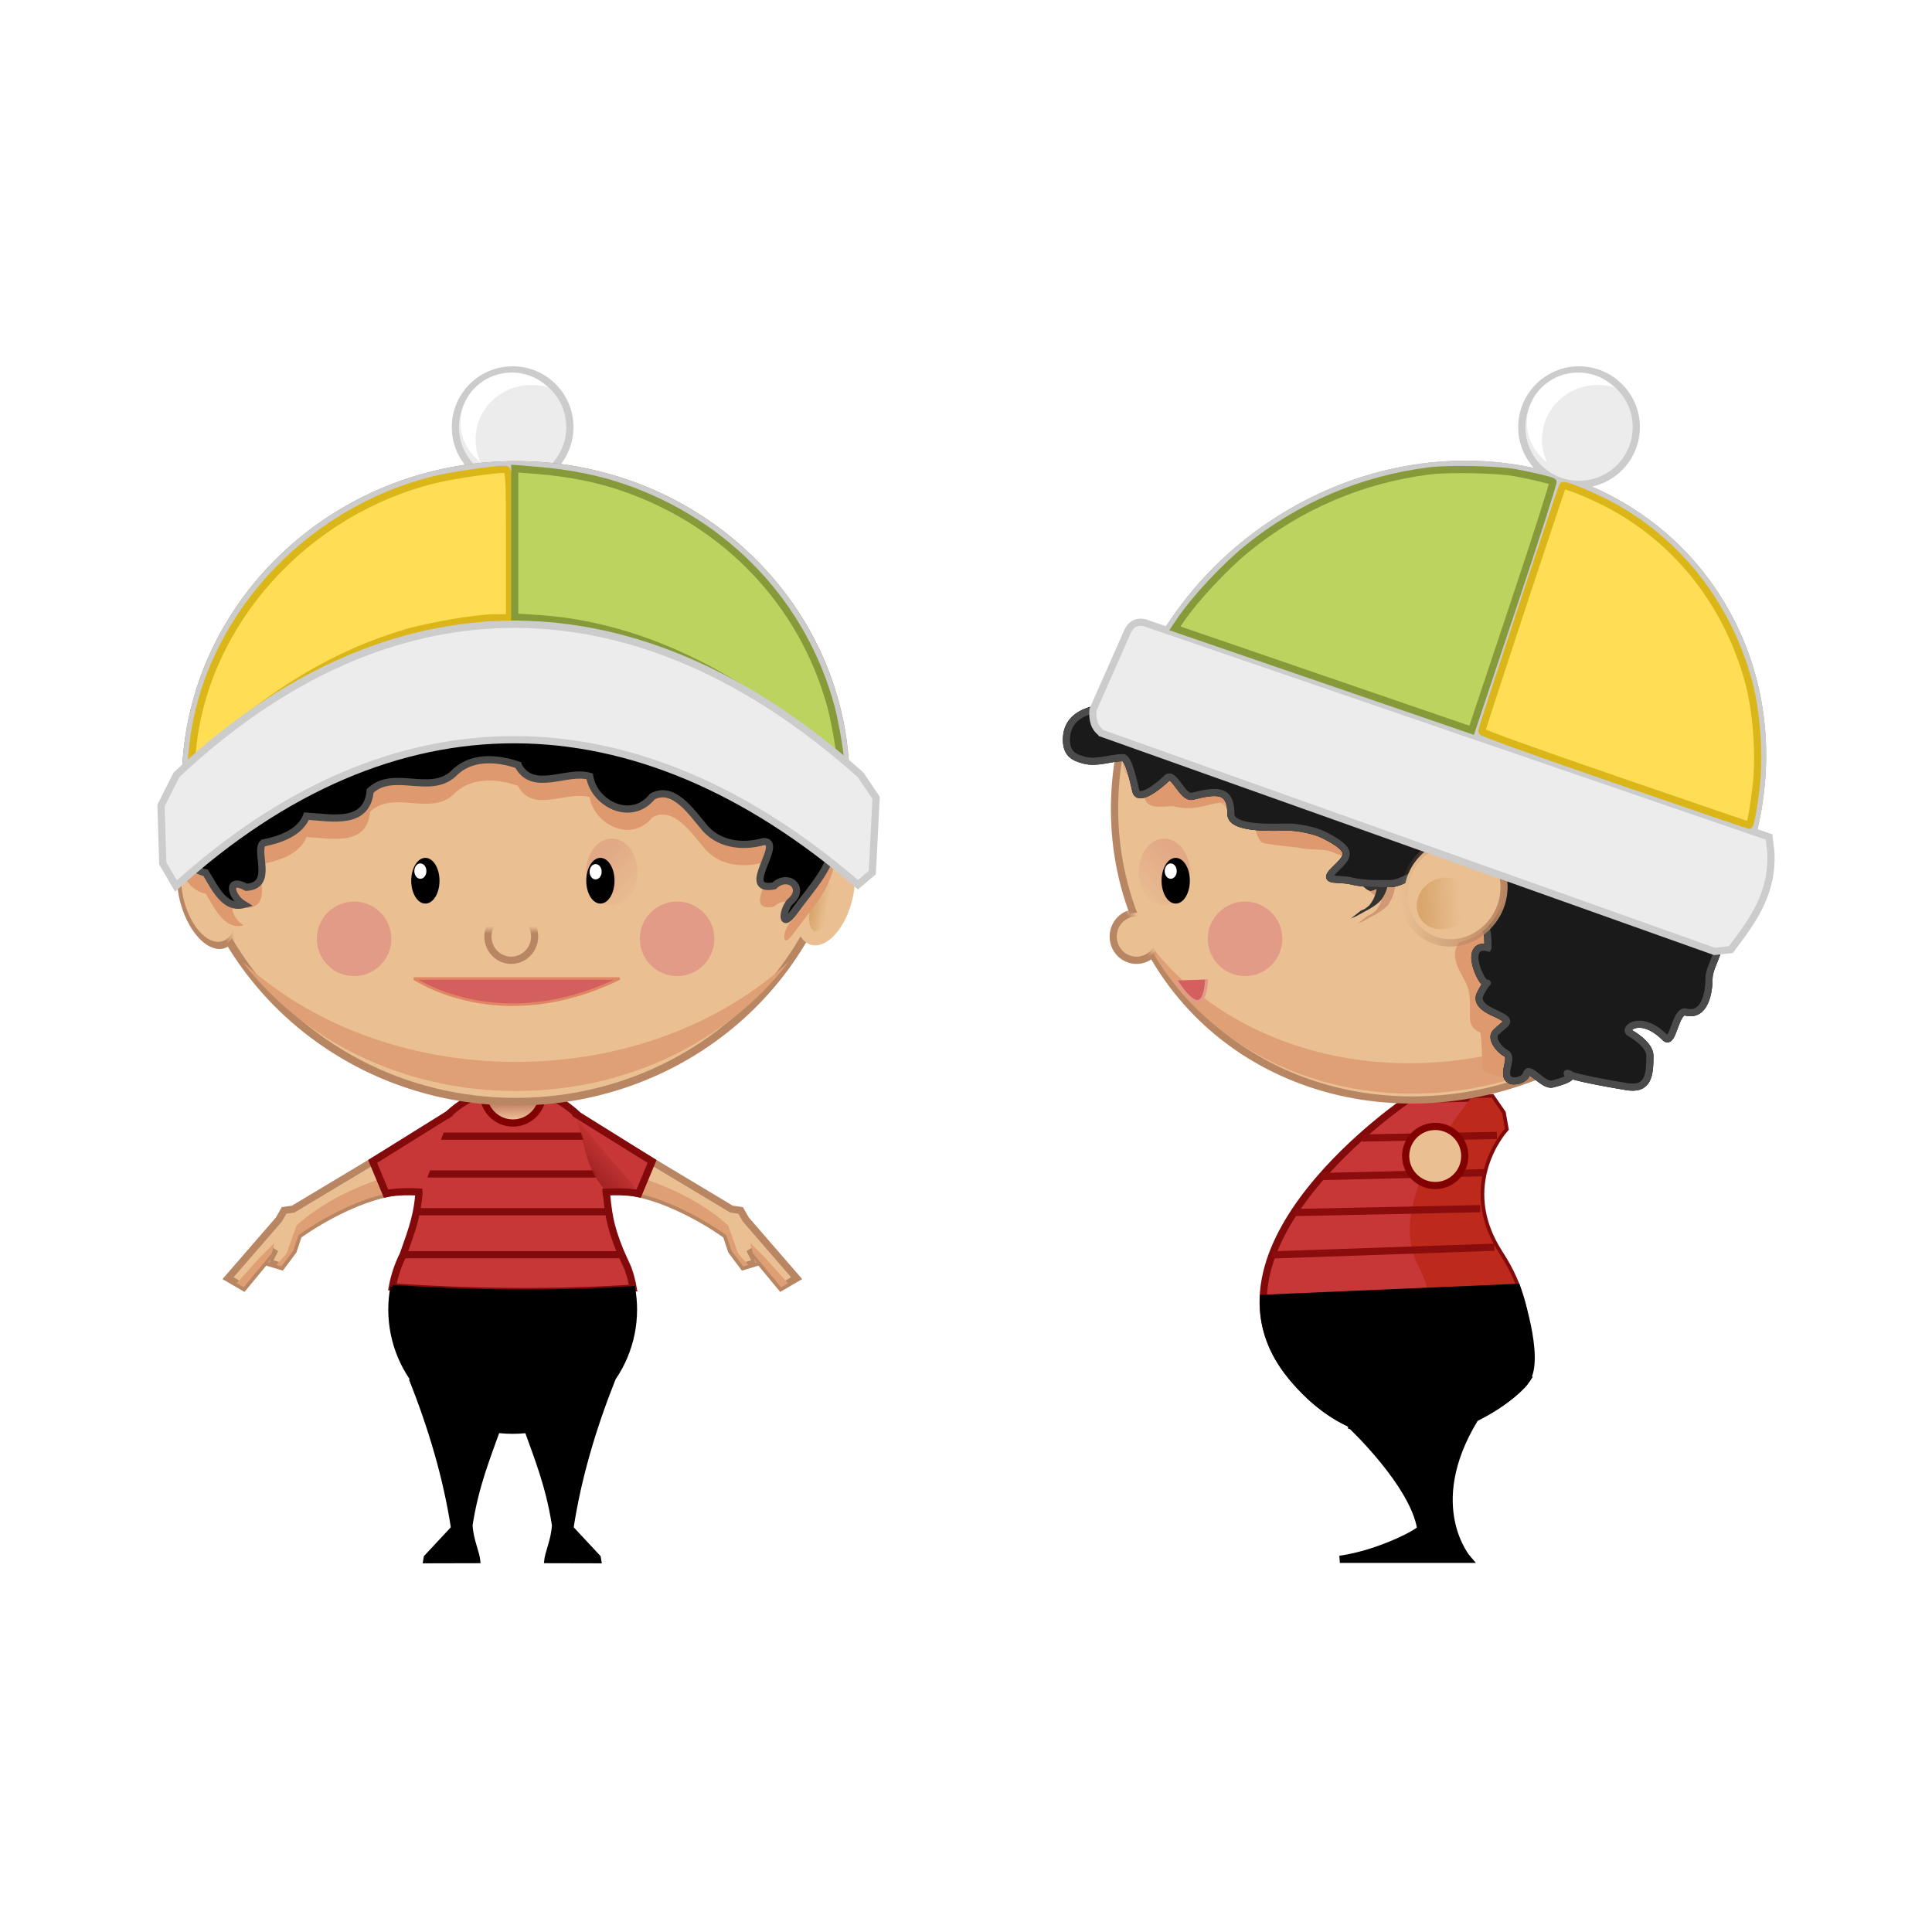 <svg:svg xmlns:dc="http://purl.org/dc/elements/1.1/" xmlns:ns1="http://sodipodi.sourceforge.net/DTD/sodipodi-0.dtd" xmlns:ns2="http://www.inkscape.org/namespaces/inkscape" xmlns:ns3="http://www.w3.org/1999/xlink" xmlns:ns5="http://creativecommons.org/ns#" xmlns:rdf="http://www.w3.org/1999/02/22-rdf-syntax-ns#" xmlns:svg="http://www.w3.org/2000/svg" height="741.556" id="svg2" version="1.0" viewBox="-45.784 -120.597 741.556 741.556" width="741.556" ns1:docname="nino.svg" ns1:version="0.32" ns2:export-filename="vistas-ortogonales.png" ns2:export-xdpi="90" ns2:export-ydpi="90" ns2:output_extension="org.inkscape.output.svg.inkscape" ns2:version="0.48.3.1 r9886">
  <svg:title id="title3110">Little kid</svg:title>
  <svg:defs id="defs4">
    <svg:linearGradient id="linearGradient3301" ns2:collect="always">
      <svg:stop id="stop3303" offset="0" style="stop-color:#a12222" />
      <svg:stop id="stop3305" offset="1" style="stop-color:#a12222;stop-opacity:0" />
    </svg:linearGradient>
    <svg:linearGradient id="linearGradient3343" ns2:collect="always">
      <svg:stop id="stop3345" offset="0" style="stop-color:#e2a986" />
      <svg:stop id="stop3347" offset="1" style="stop-color:#e2a986;stop-opacity:0" />
    </svg:linearGradient>
    <svg:linearGradient id="linearGradient3323" ns2:collect="always">
      <svg:stop id="stop3325" offset="0" style="stop-color:#b98663" />
      <svg:stop id="stop3327" offset="1" style="stop-color:#b98663;stop-opacity:0" />
    </svg:linearGradient>
    <svg:linearGradient id="linearGradient3230" ns2:collect="always">
      <svg:stop id="stop3232" offset="0" style="stop-color:#d9a66d" />
      <svg:stop id="stop3234" offset="1" style="stop-color:#d9a66d;stop-opacity:0" />
    </svg:linearGradient>
    <svg:filter id="filter3339" ns2:collect="always">
      <svg:feGaussianBlur id="feGaussianBlur3341" stdDeviation="0.765" ns2:collect="always" />
    </svg:filter>
    <svg:linearGradient gradientUnits="userSpaceOnUse" id="linearGradient3193" x1="204.3" x2="140.48" y1="123.81" y2="61.874" ns2:collect="always" ns3:href="#linearGradient3323" />
    <svg:linearGradient gradientUnits="userSpaceOnUse" id="linearGradient3236" x1="241.07" x2="190.84" y1="67.726" y2="32.778" ns2:collect="always" ns3:href="#linearGradient3230" />
    <svg:filter id="filter3317" ns2:collect="always">
      <svg:feGaussianBlur id="feGaussianBlur3319" stdDeviation="1.135" ns2:collect="always" />
    </svg:filter>
    <svg:linearGradient gradientUnits="userSpaceOnUse" id="linearGradient3329" x1="200.02" x2="213.55" y1="60.358" y2="51.171" ns2:collect="always" ns3:href="#linearGradient3323" />
    <svg:linearGradient gradientUnits="userSpaceOnUse" id="linearGradient3349" x1="160" x2="156.07" y1="74.75" y2="77.928" ns2:collect="always" ns3:href="#linearGradient3343" />
    <svg:filter height="2.213" id="filter3551" width="2.213" x="-.606" y="-.606" ns2:collect="always">
      <svg:feGaussianBlur id="feGaussianBlur3553" stdDeviation="2.617" ns2:collect="always" />
    </svg:filter>
    <svg:filter id="filter3759" ns2:collect="always">
      <svg:feGaussianBlur id="feGaussianBlur3761" stdDeviation="1.005" ns2:collect="always" />
    </svg:filter>
    <svg:linearGradient gradientUnits="userSpaceOnUse" id="linearGradient3216" x1="202.2" x2="200.85" y1="60.694" y2="48.542" ns2:collect="always" ns3:href="#linearGradient3323" />
    <svg:linearGradient gradientUnits="userSpaceOnUse" id="linearGradient2534" x1="165.55" x2="155.33" y1="85.492" y2="76.099" ns2:collect="always" ns3:href="#linearGradient3323" />
    <svg:filter id="filter3326" ns2:collect="always">
      <svg:feGaussianBlur id="feGaussianBlur3328" stdDeviation="3.043" ns2:collect="always" />
    </svg:filter>
    <svg:linearGradient gradientUnits="userSpaceOnUse" id="linearGradient3338" x1="196.61" x2="196.56" y1="120.5" y2="118.38" ns2:collect="always">
      <svg:stop id="stop3334" offset="0" style="stop-color:#eac093" />
      <svg:stop id="stop3336" offset="1" style="stop-color:#c78066" />
    </svg:linearGradient>
    <svg:linearGradient gradientUnits="userSpaceOnUse" id="linearGradient3307" x1="185.38" x2="195.62" y1="335.75" y2="326.56" ns2:collect="always" ns3:href="#linearGradient3301" />
    <svg:filter height="1.215" id="filter3368" width="1.253" x="-.127" y="-.107" ns2:collect="always">
      <svg:feGaussianBlur id="feGaussianBlur3370" stdDeviation="1.213" ns2:collect="always" />
    </svg:filter>
    <svg:filter height="1.486" id="filter3447" width="1.124" x="-.062" y="-.243" ns2:collect="always">
      <svg:feGaussianBlur id="feGaussianBlur3449" stdDeviation="5.424" ns2:collect="always" />
    </svg:filter>
    <svg:filter height="1.291" id="filter3530" width="1.105" x="-.053" y="-.146" ns2:collect="always">
      <svg:feGaussianBlur id="feGaussianBlur3532" stdDeviation="4.979" ns2:collect="always" />
    </svg:filter>
  </svg:defs>
  <ns1:namedview bordercolor="#666666" borderopacity="1.0" id="base" pagecolor="#ffffff" showgrid="false" showguides="true" ns2:current-layer="layer2" ns2:cx="296.21362" ns2:cy="249.73282" ns2:document-units="px" ns2:guide-bbox="true" ns2:pageopacity="1" ns2:pageshadow="2" ns2:showpageshadow="false" ns2:snap-grids="true" ns2:snap-to-guides="true" ns2:window-height="841" ns2:window-maximized="1" ns2:window-width="1440" ns2:window-x="0" ns2:window-y="27" ns2:zoom="1" />
  <svg:g id="layer2" transform="translate(190.94 132.17)" ns2:groupmode="layer" ns2:label="color">
    <svg:g id="g3289" transform="translate(-409.32)">
      <svg:path d="m226.27 14.784c0 4.393-3.562 7.955-7.955 7.955s-7.955-3.562-7.955-7.955 3.562-7.955 7.955-7.955 7.955 3.562 7.955 7.955z" id="path3285" style="stroke:#cccccc;fill:#ececec" transform="matrix(2.762 0 0 2.762 -233.63 -129.65)" ns1:cx="218.31921" ns1:cy="14.783582" ns1:rx="7.9549513" ns1:ry="7.9549513" ns1:type="arc" />
      <svg:path d="m369.04-109.77c-10.85 0-19.7 8.57-19.7 19.175 0 6.201 3.06 11.736 7.73 15.251-1.27-2.669-1.93-5.627-1.93-8.758 0-11.561 9.56-20.908 21.39-20.908 2.22 0 4.4 0.29 6.41 0.9-3.56-3.5-8.45-5.66-13.9-5.66z" id="path3287" style="fill:#ffffff" />
    </svg:g>
    <svg:path d="m-39.944 165.02c-18.475 0-33.685 14.04-35.5 32.03l-0.25 5c-0.603 11.44-2.601 16.26-6.25 26.69-1.96 3.88-3.37 8.07-4.187 12.47 30.345 2 61.082 2.48 92.437 0.44-0.462-2.57-1.113-5.06-1.968-7.47l-3.031-6.75c-4.336-10.76-4.508-14.75-5.594-25.5 0.015-0.42 0.031-0.83 0.031-1.25 0-19.7-15.992-35.66-35.688-35.66z" id="path3273" style="stroke:#820a0a;stroke-width:2.76;fill:#c83737" ns1:nodetypes="cccccccccsc" />
    <svg:path d="m200.71 116.93c0 2.268-1.839 4.107-4.107 4.107s-4.107-1.839-4.107-4.107c0-2.268 1.839-4.107 4.107-4.107 2.268 0 4.107 1.839 4.107 4.107z" id="path3330" style="stroke:#810000;fill:url(#linearGradient3338)" transform="matrix(2.762 0 0 2.762 -582.86 -156.03)" ns1:cx="196.60715" ns1:cy="116.92857" ns1:rx="4.1071429" ns1:ry="4.1071429" ns1:type="arc" />
    <svg:path d="m99.643 65.321c0 22.979-18.628 41.607-41.607 41.607s-41.607-18.628-41.607-41.607 18.628-41.607 41.607-41.607 41.607 18.628 41.607 41.607z" id="path3160" style="stroke:#b98663;fill:#eac093" transform="matrix(3.044 0 0 2.937 -215.45 -143.96)" ns1:cx="58.035713" ns1:cy="65.321426" ns1:rx="41.607143" ns1:ry="41.607143" ns1:type="arc" />
    <svg:path d="m303.7 169.23s-85.2 57.34-44.65 106.41c37.19 44.99 84.06 10.1 89.98 1.39-2.09-1.57 6.42-23.17-10.11-48.47-17.56-26.89 2.01-48.11 2.01-48.11l-1.05-5.93-4.1-5.95-32.08 0.66z" id="path3177" style="fill-rule:evenodd;stroke:#820a0a;stroke-width:2.762;fill:#c83737" ns1:nodetypes="cscscccc" />
    <svg:path d="m204.44 108.47l-2.88 0.06c-5.35 6.71-11.05 16.28-7.28 23.41 6.43 12.14-8.94 21.4-8.94 21.4l-0.28 0.5c11.29 4.96 22.44-3.57 24.16-6.09-0.76-0.57 2.33-8.4-3.66-17.56-6.36-9.74 0.72-17.41 0.72-17.41l-0.37-2.16-1.47-2.15z" id="path3200" style="filter:url(#filter3339);fill-rule:evenodd;fill:#bd2a1c" transform="matrix(2.762 0 0 2.762 -228.86 -131.04)" />
    <svg:path d="m282.07 294.47s23.72 22.32 26.51 39.41c0.32 1.13-15.71 9.73-31.04 11.86h49.17s-17.78-20.23 2.45-53.71l-3.75-3.35-1.49 5.44-13.6 3.84h-12.55l-15.7-3.49z" id="path3179" style="fill-rule:evenodd;stroke:#000000;stroke-width:2.762px;fill:#000000" ns1:nodetypes="cccccccccc" />
    <svg:path d="m539.97 409.22c5.93-8.71-3.56-35.66-3.56-35.66l-97.29 4.16c-0.31 10.02 2.71 20.24 10.88 30.12 37.19 45 84.04 10.09 89.97 1.38z" id="path3187" style="fill-rule:evenodd;stroke:#000000;stroke-width:2.762px;fill:#000000" transform="translate(-190.94 -132.17)" ns1:nodetypes="cccsc" />
    <svg:path d="m251.54 228.91l85.32-2.96" id="path3192" style="stroke:#8b0c0c;stroke-width:2.762px;fill:none" />
    <svg:path d="m260.42 212.63l71.02-1.48" id="path3194" style="stroke:#8b0c0c;stroke-width:2.762px;fill:none" />
    <svg:path d="m270.28 198.82l62.64-1.48" id="path3196" style="stroke:#8b0c0c;stroke-width:2.762px;fill:none" />
    <svg:path d="m286.06 184.03l51.79-0.99" id="path3198" style="stroke:#8b0c0c;stroke-width:2.762px;fill:none" />
    <svg:path d="m200.71 116.93c0 2.268-1.839 4.107-4.107 4.107s-4.107-1.839-4.107-4.107c0-2.268 1.839-4.107 4.107-4.107 2.268 0 4.107 1.839 4.107 4.107z" id="path3190" style="stroke:#810000;fill:#eac093" transform="matrix(2.762 0 0 2.762 -228.86 -132.03)" ns1:cx="196.60715" ns1:cy="116.92857" ns1:rx="4.1071429" ns1:ry="4.1071429" ns1:type="arc" />
    <svg:path d="m242.14 66.571c0 22.881-18.55 41.429-41.43 41.429s-41.429-18.548-41.429-41.429c0-22.88 18.548-41.429 41.429-41.429 22.88 0 41.429 18.548 41.429 41.429z" id="path2388" style="stroke:#b98663;stroke-width:.931;fill:#eac093" transform="matrix(2.632 -1.624 1.442 2.456 -308.84 209.9)" ns1:cx="200.71428" ns1:cy="66.571426" ns1:rx="41.42857" ns1:ry="41.42857" ns1:type="arc" />
    <svg:path d="m620.09 219.47c-11.66 19.61-28.86 37-50.87 49.81-61.95 36.05-139.31 22.55-175.75-29.66 1.2 2.45 2.48 4.84 3.87 7.22 32.98 56.17 108.59 71.62 168.78 34.47 24.93-15.38 43.32-37.36 53.97-61.84z" id="path3451" style="filter:url(#filter3530);fill:#e0a076" transform="matrix(1 0 0 .97 -190.94 -125.48)" />
    <svg:path d="m153.57 63.357c3.56 3.861 9.8 0.724 13.47 4.354 5.14 4.285 11.94 6.172 18.55 6.112 3.58 1.532 7.12 3.922 11.18 3.548 4.32 0.972 4.31 6.11 3.53 9.305 1.88 3.283 5.79 0.182 8.27-0.699 6.39-2.132 13.23 0.199 18.85 3.349 4.29 1.488 8.43-3.41 7.12-7.502-1.2-3.954-5.38-5.786-8.83-7.389-9.04-3.61-19.06-3.683-28.04-7.514-7.49-2.477-15.45-3.618-22.55-7.218-6.09-2.519-13.01-4.969-19.55-2.664-2.14 1.186-3.06 4.119-2 6.318z" id="path3238" style="filter:url(#filter3317);fill-rule:evenodd;fill:#e2a986" transform="matrix(2.762 0 0 2.762 -228.86 -131.04)" />
    <svg:path d="m326.91-74.592c-23.84-0.236-48.63 6.355-71.21 20.283-21.4 13.211-37.93 31.259-48.93 51.616 64.98 22.982 192.59 69.33 225.79 81.393 11.49-32.485 9.71-68.354-8.03-98.57-20.61-35.104-57.87-54.33-97.62-54.722z" id="path3347" style="stroke:#cccccc;stroke-width:2.762;fill:#cccccc" />
    <svg:path d="m298.29 56.177c1.06 1.993 2.08 4.002 3.28 5.917 1.2 1.875 2.19 3.862 3.21 5.835 0.84 1.679 1.04 3.532 1.15 5.377 0.2 1.822-0.09 3.591-0.61 5.331-0.5 1.825-1.48 3.439-2.3 5.126-0.65 1.526-1.6 2.536-2.98 3.39-2.4 0.786-5.37 3.756-8.22 4.036-1.33-0.271-2.17-1.285-3.12-2.146-1.17-1.164-1.89-2.64-2.66-4.071-0.91-1.223-1.77-2.521-1.55-4.094 1.64-2.777 5.23-3.662 8.27-3.82 1.71 0.152 3.1 1.35 4.12 2.671 1.22 1.26 1.71 2.825 1.99 4.511 0.27 1.708-0.23 3.397-0.47 5.08-0.37 1.89-1.24 3.632-2.32 5.206-2.3 2.665-5.86 4.179-8.81 5.854-0.92 0.57-1.91 0.98-2.91 1.36l3.8-2.992c0.99-0.415 1.96-0.857 2.88-1.403-7.07 4.175-0.65 0.663 0.57-0.892 1.16-1.46 1.99-3.176 2.43-4.986 0.22-1.644 0.73-3.29 0.54-4.952-0.26-1.618-0.71-3.091-1.88-4.297-0.96-1.217-2.24-2.272-3.85-2.281-0.65 0.05-1.13 0.069-1.77 0.188-0.26 0.048-0.98 0.337-0.77 0.185 6.1-4.341 4-2.402 2.58-1.55-0.5 1.409 0.62 2.677 1.37 3.792 0.74 1.385 1.44 2.816 2.59 3.923 0.84 0.774 1.64 1.755 2.87 1.782 1.93-0.459 7.12-3.625-0.23 0.661 1.44-0.934 2.38-1.449 3.11-3.14 0.77-1.696 1.83-3.252 2.32-5.07 0.57-1.672 0.88-3.403 0.7-5.172-0.1-1.78-0.26-3.573-1.06-5.2-1-1.969-1.97-3.95-3.17-5.813-1.21-1.938-2.24-3.978-3.36-5.967l4.26-2.379z" id="path3681" style="fill:#d09875" />
    <svg:path d="m295.73 54.204c1.05 1.993 2.08 4.002 3.27 5.917 1.2 1.875 2.19 3.862 3.21 5.835 0.84 1.679 1.04 3.532 1.16 5.377 0.19 1.822-0.09 3.591-0.62 5.331-0.49 1.825-1.48 3.44-2.29 5.126-0.66 1.526-1.6 2.536-2.99 3.391-2.4 0.785-5.36 3.755-8.22 4.035-1.32-0.271-2.16-1.284-3.12-2.146-1.16-1.164-1.88-2.64-2.66-4.071-0.9-1.223-1.76-2.521-1.55-4.094 1.65-2.777 5.24-3.662 8.27-3.82 1.72 0.152 3.11 1.35 4.12 2.671 1.22 1.26 1.71 2.825 2 4.511 0.27 1.708-0.23 3.397-0.47 5.081-0.37 1.89-1.24 3.631-2.33 5.205-2.29 2.665-5.85 4.179-8.81 5.853-0.91 0.572-1.9 0.979-2.91 1.364l3.81-2.995c0.99-0.415 1.96-0.857 2.88-1.403-7.07 4.179-0.66 0.663 0.57-0.891 1.15-1.461 1.99-3.177 2.42-4.987 0.22-1.644 0.74-3.29 0.54-4.951-0.25-1.619-0.7-3.092-1.88-4.297-0.95-1.218-2.23-2.272-3.85-2.281-0.64 0.05-1.13 0.068-1.76 0.187-0.26 0.048-0.99 0.338-0.77 0.185 6.09-4.341 4-2.401 2.57-1.55-0.5 1.409 0.63 2.677 1.37 3.792 0.75 1.385 1.44 2.816 2.59 3.923 0.84 0.774 1.64 1.755 2.87 1.782 1.94-0.459 7.12-3.625-0.22 0.661 1.44-0.934 2.38-1.449 3.1-3.14 0.77-1.696 1.84-3.251 2.33-5.07 0.57-1.671 0.87-3.402 0.7-5.172-0.1-1.78-0.26-3.573-1.06-5.2-1.01-1.969-1.98-3.95-3.17-5.813-1.21-1.938-2.24-3.978-3.36-5.967l4.26-2.379z" id="path3683" style="fill:#333333" />
    <svg:path d="m153.93 63c0.28 1.109 1.85 2.992 2.5 4.286 0.61 1.225 3.15 0.52 3.93 0.714 2.02 0.507 3.42 0.126 5.35-0.357 2.34-0.584 3.89 0.313 5 1.428 0.93 0.927 0.72 2.856 1.79 3.929 0.25 0.251 4.81 0.668 5 0.714 1.84 0.459 3.63 0.031 5 0.715 0.93 0.462 2.81 0.67 3.93 1.785 1.65 1.652 1.56 1.786 4.28 1.786h5.36c2.39 0 4.35 1.265 6.43 1.786 2.55 0.636 1.41 1.826 0.71 3.214-1 2.014-0.91 2.112-2.85 3.571-1.66 1.245-0.92 3.166-0.36 4.286 0.91 1.829 1.43 2.257 1.43 4.643 0 2.429-0.21 3.109 1.43 3.929 0.19 0.094 0.27 4.661 0.35 5.001 0.21 0.82 3.67 1.43 4.65 1.43 1.13 0 2.82-1.42 3.57-1.79 1.71-0.85 3.08-1.36 4.64-2.14 1.38-0.69 1.43-5.415 1.43-6.787 0-2.453-0.12-5.12-0.71-7.5-0.84-3.344-1.53-6.534-2.15-9.643-0.66-3.316-5.01-8.229-7.14-10.357-2.49-2.488-4.69-2.306-7.86-3.572-3.1-1.242-5.8-1.718-8.93-2.5-2.23-0.557-5.17-0.357-7.5-0.357-2.73 0-4.93-1.039-7.14-2.143-2.46-1.229-4.79-0.751-7.5-1.428-1.92-0.482-3.84-0.357-5.71-0.357-1.86 0-2.7-0.04-4.29 0.357-1.19 0.298-2.56 2.916-3.21 3.571-0.54 0.539-0.96 1.191-1.43 1.786z" id="path3689" style="filter:url(#filter3759);fill-rule:evenodd;fill:#de996f" transform="matrix(2.762 0 0 2.762 -228.86 -131.04)" />
    <svg:path d="m334.4 111.03c-6.29-1.42-5.92 4.94-2.96 10.85 3.1 6.21 4.12-1.35 0 6.91-2.22 4.43 4.98 6.92 6.9 7.89 5.78 2.88 2.95 2.97-0.98 6.9-2.08 2.08 1.31 6.58 3.94 7.89 2.96 1.48-1.35 7.53 0.99 9.87 1.69 1.69 6.32 0.35 6.9-1.97 0.86-3.44 6.43 4.8 9.87 3.94 20.56-5.14-14.55-6.2 28.61 0.99 8.33 1.39 8.87-4.51 8.87-11.84 0-4.63-7.74-8.76-7.89-8.88-2.28-1.71 4.52-7.32 13.81 1.98 2.98 2.97 3.81-10.89 7.89-9.87 7.35 1.84 8.88-7.61 8.88-12.82 0-5.6 6.36-11.94 2.96-18.74-4.17-8.347-7.45-7.046-14.8-8.883-5.18-1.296-8.75-6.239-14.79-9.864-17.3-10.376-34.63-16.795-54.26-21.702-5.11-1.278-12.85-1.189-16.77-1.972-7.07-1.416-19.66-16.375-28.6-19.729-15.92-5.968-25.03-9.955-40.45-13.81-10.99-2.748-22.23-3.092-33.54-5.919-13.36-3.341-46.36-9.325-46.36 8.878 0 5.197 2.56 6.806 6.91 7.892 5.03 1.258 9.94-0.987 14.79-0.987 2.27 0 4.41 10.705 4.94 12.824 1.03 4.147 8.81-1.91 11.83-4.932 2.84-2.839 5.97 7.878 9.87 6.905 9.43-2.358 14.79-2.836 14.79 6.905 0 6.069 17.72 4.932 21.71 4.932 4.04 0 10.43 1.271 13.81 2.959 12.69 6.346 9.2 8.549 3.94 13.81-4.55 4.551 1.7 2.645 6.91 3.946 4.6 1.15 9.65 0.986 14.79 0.986 4.43 0 10.66-4.884 14.8-5.918 3.87-0.967 10.65 5.719 12.82 7.891 3.46 3.455 4.61 8.777 6.91 11.838 2.81 3.75 2.96 4.55 2.96 10.85z" id="path3687" style="fill-rule:evenodd;stroke:#000000;stroke-width:2.762px;fill:#1a1a1a" />
    <svg:path d="m334.4 111.03c-6.29-1.42-5.92 4.94-2.96 10.85 3.1 6.21 4.12-1.35 0 6.91-2.22 4.43 4.98 6.92 6.9 7.89 5.78 2.88 2.95 2.97-0.98 6.9-2.08 2.08 1.31 6.58 3.94 7.89 2.96 1.48-1.35 7.53 0.99 9.87 1.69 1.69 6.32 0.35 6.9-1.97 0.86-3.44 6.43 4.8 9.87 3.94 20.56-5.14-14.55-6.2 28.61 0.99 8.33 1.39 8.87-4.51 8.87-11.84 0-4.63-7.74-8.76-7.89-8.88-2.28-1.71 4.52-7.32 13.81 1.98 2.98 2.97 3.81-10.89 7.89-9.87 7.35 1.84 8.88-7.61 8.88-12.82 0-5.6 6.36-11.94 2.96-18.74-4.17-8.347-7.45-7.046-14.8-8.883-5.18-1.296-8.75-6.239-14.79-9.864-17.3-10.376-34.63-16.795-54.26-21.702-5.11-1.278-12.85-1.189-16.77-1.972-7.07-1.416-19.66-16.375-28.6-19.729-15.92-5.968-25.03-9.955-40.45-13.81-10.99-2.748-22.23-3.092-33.54-5.919-13.36-3.341-46.36-9.325-46.36 8.878 0 5.197 2.56 6.806 6.91 7.892 5.03 1.258 9.94-0.987 14.79-0.987 2.27 0 4.41 10.705 4.94 12.824 1.03 4.147 8.81-1.91 11.83-4.932 2.84-2.839 5.97 7.878 9.87 6.905 9.43-2.358 14.79-2.836 14.79 6.905 0 6.069 17.72 4.932 21.71 4.932 4.04 0 10.43 1.271 13.81 2.959 12.69 6.346 9.2 8.549 3.94 13.81-4.55 4.551 1.7 2.645 6.91 3.946 4.6 1.15 9.65 0.986 14.79 0.986 4.43 0 10.66-4.884 14.8-5.918 3.87-0.967 10.65 5.719 12.82 7.891 3.46 3.455 4.61 8.777 6.91 11.838 2.81 3.75 2.96 4.55 2.96 10.85z" id="path3773" style="stroke:#4b4b4b;stroke-width:2.762px;fill:none" />
    <svg:g id="g3763" transform="matrix(2.762 0 0 2.762 -228.86 -131.04)">
      <svg:path d="m242.14 66.571c0 22.881-18.55 41.429-41.43 41.429s-41.429-18.548-41.429-41.429c0-22.88 18.548-41.429 41.429-41.429 22.88 0 41.429 18.548 41.429 41.429z" id="path2415" style="stroke:url(#linearGradient3193);stroke-width:5.877;fill:#eac093" transform="matrix(.114 -.136 .123 .108 168.15 99.877)" ns1:cx="200.71428" ns1:cy="66.571426" ns1:rx="41.42857" ns1:ry="41.42857" ns1:type="arc" />
      <svg:path d="m242.14 66.571c0 22.881-18.55 41.429-41.43 41.429s-41.429-18.548-41.429-41.429c0-22.88 18.548-41.429 41.429-41.429 22.88 0 41.429 18.548 41.429 41.429z" id="path3226" style="fill:url(#linearGradient3236)" transform="matrix(-.072 .059 -.055 -.064 215.89 73.893)" ns1:cx="200.71428" ns1:cy="66.571426" ns1:rx="41.42857" ns1:ry="41.42857" ns1:type="arc" />
    </svg:g>
    <svg:path d="m186.28 28.718c-2.98-1.936-3.8-5.163-3.49-9.068l13.25-29.993c1.77-3.661 4.63-4.388 8.37-2.79l237.86 81.609 0.69 5.58c0.95 16.192-7.21 26.924-15.34 37.664l-6.28 0.7-235.06-83.702z" id="path3343" style="fill-rule:evenodd;stroke:#cccccc;stroke-width:2.762px;fill:#ececec" ns1:nodetypes="ccccccccc" />
    <svg:path d="m226.27 14.784c0 4.393-3.562 7.955-7.955 7.955s-7.955-3.562-7.955-7.955 3.562-7.955 7.955-7.955 7.955 3.562 7.955 7.955z" id="path3345" style="stroke:#cccccc;fill:#ececec" transform="matrix(2.762 0 0 2.762 -233.63 -129.65)" ns1:cx="218.31921" ns1:cy="14.783582" ns1:rx="7.9549513" ns1:ry="7.9549513" ns1:type="arc" />
    <svg:path d="m271.18 7.976l-56.95-19.561 2.14-3.173c5.44-8.024 16.72-20.156 25.28-27.176 20.1-16.491 44.48-26.919 70.36-30.098 7.66-0.942 26.06-0.546 32.87 0.707 6.62 1.217 13.91 2.961 14.47 3.465 0.28 0.253-6.62 21.822-15.35 47.929l-15.86 47.468-56.96-19.561z" id="path3370" style="stroke:#879a3a;stroke-width:2.762;fill:#bcd35f" />
    <svg:path d="m383.07 46.387c-30.59-10.52-51.09-17.914-51.09-18.43 0-0.931 30.66-93.815 31.13-94.322 0.46-0.485 7.02 2 13.86 5.247 28.18 13.379 48.98 38.727 57.47 70.043 3.08 11.335 4.29 28.088 2.91 40.113-0.91 7.933-2.21 14.997-2.73 14.954-0.25-0.02-23.45-7.943-51.55-17.605z" id="path3372" style="stroke:#dab619;stroke-width:2.762;fill:#ffdd55" />
    <svg:path d="m369.04-109.77c-10.85 0-19.7 8.57-19.7 19.175 0 6.201 3.06 11.736 7.73 15.251-1.27-2.669-1.93-5.627-1.93-8.758 0-11.561 9.56-20.908 21.39-20.908 2.22 0 4.4 0.29 6.41 0.9-3.56-3.5-8.45-5.66-13.9-5.66z" id="path3374" style="fill:#ffffff" />
    <svg:path d="m160 74.75c0 1.755-0.879 3.178-1.964 3.178-1.085 0-1.964-1.423-1.964-3.178s0.879-3.178 1.964-3.178c1.085 0 1.964 1.423 1.964 3.178z" id="path3333" style="fill:url(#linearGradient3349)" transform="matrix(5.008 0 0 4.042 -581.29 -220.21)" ns1:cx="158.03572" ns1:cy="74.74971" ns1:rx="1.9642857" ns1:ry="3.1782811" ns1:type="arc" />
    <svg:path d="m160 74.75c0 1.755-0.879 3.178-1.964 3.178-1.085 0-1.964-1.423-1.964-3.178s0.879-3.178 1.964-3.178c1.085 0 1.964 1.423 1.964 3.178z" id="path2411" style="fill:#000000" transform="matrix(2.762 0 0 2.762 -221.95 -121.18)" ns1:cx="158.03572" ns1:cy="74.74971" ns1:rx="1.9642857" ns1:ry="3.1782811" ns1:type="arc" />
    <svg:path d="m242.14 66.571c0 22.881-18.55 41.429-41.43 41.429s-41.429-18.548-41.429-41.429c0-22.88 18.548-41.429 41.429-41.429 22.88 0 41.429 18.548 41.429 41.429z" id="path3321" style="stroke:url(#linearGradient3329);stroke-width:12.651;fill:#eac093" transform="matrix(.215 .024 -.024 .219 157.96 87.296)" ns1:cx="200.71428" ns1:cy="66.571426" ns1:rx="41.42857" ns1:ry="41.42857" ns1:type="arc" />
    <svg:path d="m178.57 89.607c0 2.86-2.318 5.179-5.179 5.179-2.86 0-5.179-2.318-5.179-5.179 0-2.86 2.318-5.179 5.179-5.179 2.86 0 5.179 2.318 5.179 5.179z" id="path3353" style="filter:url(#filter3551);fill:#e29b86" transform="matrix(2.762 0 0 2.762 -237.74 -139.92)" ns1:cx="173.39285" ns1:cy="89.60714" ns1:rx="5.1785712" ns1:ry="5.1785712" ns1:type="arc" />
    <svg:path d="m160.89 77.107c0 0.394-0.4 0.714-0.893 0.714s-0.893-0.32-0.893-0.714c0-0.394 0.4-0.714 0.893-0.714s0.893 0.32 0.893 0.714z" id="path3767" style="stroke:#ffffff;fill:#ffffff" transform="matrix(1.664 0 0 2.426 -53.609 -105.48)" ns1:cx="160" ns1:cy="77.10714" ns1:rx="0.89285713" ns1:ry="0.71428573" ns1:type="arc" />
    <svg:path d="m242.14 66.571c0 22.881-18.55 41.429-41.43 41.429s-41.429-18.548-41.429-41.429c0-22.88 18.548-41.429 41.429-41.429 22.88 0 41.429 18.548 41.429 41.429z" id="path3214" style="stroke:url(#linearGradient3216);stroke-width:12.651;fill:#eac093" transform="matrix(.215 .024 -.024 .219 -82.039 87.296)" ns1:cx="200.71428" ns1:cy="66.571426" ns1:rx="41.42857" ns1:ry="41.42857" ns1:type="arc" />
    <svg:path d="m160 74.75c0 1.755-0.879 3.178-1.964 3.178-1.085 0-1.964-1.423-1.964-3.178s0.879-3.178 1.964-3.178c1.085 0 1.964 1.423 1.964 3.178z" id="path3224" style="fill:url(#linearGradient3349)" transform="matrix(5.008 0 0 4.042 -869.29 -220.21)" ns1:cx="158.03572" ns1:cy="74.74971" ns1:rx="1.9642857" ns1:ry="3.1782811" ns1:type="arc" />
    <svg:path d="m160 74.75c0 1.755-0.879 3.178-1.964 3.178-1.085 0-1.964-1.423-1.964-3.178s0.879-3.178 1.964-3.178c1.085 0 1.964 1.423 1.964 3.178z" id="path3227" style="fill:#000000" transform="matrix(2.762 0 0 2.762 -509.95 -121.18)" ns1:cx="158.03572" ns1:cy="74.74971" ns1:rx="1.9642857" ns1:ry="3.1782811" ns1:type="arc" />
    <svg:path d="m160.89 77.107c0 0.394-0.4 0.714-0.893 0.714s-0.893-0.32-0.893-0.714c0-0.394 0.4-0.714 0.893-0.714s0.893 0.32 0.893 0.714z" id="path3229" style="stroke:#ffffff;fill:#ffffff" transform="matrix(1.664 0 0 2.426 -341.61 -105.48)" ns1:cx="160" ns1:cy="77.10714" ns1:rx="0.89285713" ns1:ry="0.71428573" ns1:type="arc" />
    <svg:path d="m160 74.75c0 1.755-0.879 3.178-1.964 3.178-1.085 0-1.964-1.423-1.964-3.178s0.879-3.178 1.964-3.178c1.085 0 1.964 1.423 1.964 3.178z" id="path3233" style="fill:url(#linearGradient3349)" transform="matrix(-5.008 0 0 4.042 789.56 -220.21)" ns1:cx="158.03572" ns1:cy="74.74971" ns1:rx="1.9642857" ns1:ry="3.1782811" ns1:type="arc" />
    <svg:path d="m160 74.75c0 1.755-0.879 3.178-1.964 3.178-1.085 0-1.964-1.423-1.964-3.178s0.879-3.178 1.964-3.178c1.085 0 1.964 1.423 1.964 3.178z" id="path3235" style="fill:#000000" transform="matrix(-2.762 0 0 2.762 430.22 -121.18)" ns1:cx="158.03572" ns1:cy="74.74971" ns1:rx="1.9642857" ns1:ry="3.1782811" ns1:type="arc" />
    <svg:path d="m160.89 77.107c0 0.394-0.4 0.714-0.893 0.714s-0.893-0.32-0.893-0.714c0-0.394 0.4-0.714 0.893-0.714s0.893 0.32 0.893 0.714z" id="path3237" style="stroke:#ffffff;fill:#ffffff" transform="matrix(-1.664 0 0 2.426 258.13 -105.23)" ns1:cx="160" ns1:cy="77.10714" ns1:rx="0.89285713" ns1:ry="0.71428573" ns1:type="arc" />
    <svg:path d="m178.57 89.607c0 2.86-2.318 5.179-5.179 5.179-2.86 0-5.179-2.318-5.179-5.179 0-2.86 2.318-5.179 5.179-5.179 2.86 0 5.179 2.318 5.179 5.179z" id="path3257" style="filter:url(#filter3551);fill:#e29b86" transform="matrix(2.762 0 0 2.762 -455.74 -139.92)" ns1:cx="173.39285" ns1:cy="89.60714" ns1:rx="5.1785712" ns1:ry="5.1785712" ns1:type="arc" ns2:transform-center-x="-62" />
    <svg:path d="m178.57 89.607c0 2.86-2.318 5.179-5.179 5.179-2.86 0-5.179-2.318-5.179-5.179 0-2.86 2.318-5.179 5.179-5.179 2.86 0 5.179 2.318 5.179 5.179z" id="path3259" style="filter:url(#filter3551);fill:#e29b86" transform="matrix(-2.762 0 0 -2.762 378.09 355.07)" ns1:cx="173.39285" ns1:cy="89.60714" ns1:rx="5.1785712" ns1:ry="5.1785712" ns1:type="arc" ns2:transform-center-x="62.000003" />
    <svg:path d="m-0.911 276.55c-7.564 19.02-13.186 38.04-16.109 57.05l10.404 11.16 0.332 2.05-21.163-0.05c0.291-3.84 2.736-8.31 3.026-14.16-2.401-15.25-6.828-25.84-10.884-37.28l34.394-18.77z" id="path3307" style="fill-rule:evenodd;stroke:#000000;stroke-width:.934px;fill:#000000" ns1:nodetypes="cccccccc" ns2:transform-center-x="-17.632799" ns2:transform-center-y="35.60692" />
    <svg:path d="m-86.131 241.18c-0.523 2.8-0.813 5.7-0.813 8.65 0 25.95 21.056 47 47 47s47-21.05 47-47c0-2.8-0.269-5.55-0.75-8.22-31.359 2.04-62.088 1.57-92.437-0.43z" id="path3315" style="stroke:#000000;stroke-width:1.5;fill:#000000" />
    <svg:path d="m2.435 228.83h-84.757" id="path3334" style="stroke:#820a0a;stroke-width:2.76;fill:none" />
    <svg:path d="m-2.052 212.33h-75.783" id="path3338" style="stroke:#820a0a;stroke-width:2.76;fill:none" />
    <svg:path d="m-3.541 197.83h-71.306" id="path3340" style="stroke:#820a0a;stroke-width:2.76;fill:none" />
    <svg:path d="m-8.527 183.33h-62.833" id="path3342" style="stroke:#820a0a;stroke-width:2.76;fill:none" />
    <svg:path d="m-38.819-74.291c-69.911 0-126.62 54.731-126.62 122.19 0 6.854 0.59 13.573 1.71 20.122l34.79-30.187 62.996-28 47-2 33 14s33 15 36 19 26 25 26 25l8.469 9.906c2.162-8.943 3.312-18.268 3.312-27.844 0-67.456-56.749-122.19-126.66-122.19z" id="path3368" style="stroke:#cccccc;stroke-width:2.99;fill:#ececec" />
    <svg:path d="m-162.8 34.362c4.93-48.171 42.89-90.467 92.329-102.88 6.934-1.746 22.785-4.11 27.577-4.118 1.626-0.002 1.75 2.02 1.75 28.498v28.5l-5.75 0.006c-6.859 0.008-25.168 3.122-34.25 5.826-25.956 7.727-49.386 21.525-74.906 44.109l-7.41 6.559 0.66-6.5z" id="path3375" style="stroke:#dab619;stroke-width:2.76;fill:#ffdd55" />
    <svg:path d="m80.356 35.664c-2.75-2.468-9.275-7.742-14.5-11.719-31.328-23.85-63.727-37.137-95.75-39.269l-9.25-0.616v-28.487-28.487l8.75 0.708c12.053 0.976 23.227 3.212 33.043 6.613 39.555 13.705 68.76 44.53 79.543 83.955 1.721 6.293 4.14 20.867 3.555 21.42-0.215 0.203-2.641-1.65-5.391-4.118z" id="path3377" style="stroke:#879a3a;stroke-width:2.76;fill:#bcd35f" />
    <svg:g id="g2524" transform="translate(12)">
      <svg:path d="m242.14 66.571c0 22.881-18.55 41.429-41.43 41.429s-41.429-18.548-41.429-41.429c0-22.88 18.548-41.429 41.429-41.429 22.88 0 41.429 18.548 41.429 41.429z" id="path2510" style="stroke:url(#linearGradient2534);stroke-width:5.877;fill:#eac093" transform="matrix(-.249 -.332 -.127 .329 -109.94 135.48)" ns1:cx="200.71428" ns1:cy="66.571426" ns1:rx="41.42857" ns1:ry="41.42857" ns1:type="arc" />
      <svg:path d="m242.14 66.571c0 22.881-18.55 41.429-41.43 41.429s-41.429-18.548-41.429-41.429c0-22.88 18.548-41.429 41.429-41.429 22.88 0 41.429 18.548 41.429 41.429z" id="path2512" style="fill:url(#linearGradient3236)" transform="matrix(.109 .143 .023 -.186 -190.38 78.7)" ns1:cx="200.71428" ns1:cy="66.571426" ns1:rx="41.42857" ns1:ry="41.42857" ns1:type="arc" />
    </svg:g>
    <svg:g id="g2528" transform="matrix(-1 0 0 1 -88.564 0)">
      <svg:path d="m242.14 66.571c0 22.881-18.55 41.429-41.43 41.429s-41.429-18.548-41.429-41.429c0-22.88 18.548-41.429 41.429-41.429 22.88 0 41.429 18.548 41.429 41.429z" id="path2530" style="stroke:url(#linearGradient2534);stroke-width:5.877;fill:#eac093" transform="matrix(-.249 -.332 -.127 .329 -109.94 135.48)" ns1:cx="200.71428" ns1:cy="66.571426" ns1:rx="41.42857" ns1:ry="41.42857" ns1:type="arc" />
      <svg:path d="m242.14 66.571c0 22.881-18.55 41.429-41.43 41.429s-41.429-18.548-41.429-41.429c0-22.88 18.548-41.429 41.429-41.429 22.88 0 41.429 18.548 41.429 41.429z" id="path2532" style="fill:url(#linearGradient3236)" transform="matrix(.109 .143 .023 -.186 -190.38 78.7)" ns1:cx="200.71428" ns1:cy="66.571426" ns1:rx="41.42857" ns1:ry="41.42857" ns1:type="arc" />
    </svg:g>
    <svg:path d="m-37.944 48.834c5.702 10.917 18.723 1.747 27.553 4.376 1.62 10.468 15.949 17.846 24.05 7.762 7.952-4.363 14.746 5.631 19.396 11.112 5.52 7.309 15.037 8.523 23.33 6.155 8.273-0.046-9.832 19.599 3.995 17.011 5.471-5.213 12.521 0.977 6.016 6.23-2.932 3.58-3.275 10.71 1.63 3.78 6.725-9.354 16.421-18.741 15.688-31.179-7.831-15.666-21.927-28.916-39.488-32.409-11.318-2.818-22.898-4.47-34.527-4.912-11.666-1.26-21.825-7.865-33.739-7.268-21.149-2.442-44.271-6.998-63.946 3.85-11.187 5.177-18.784 15.971-30.854 19.524-13.49 6.248-29.96 5.243-41.76 15.295-10.38 4.753-7.48 20.017 2.81 22.08 3.27 5.145 7.05 14.179 14.61 12.169-5.15-3.116-6.66-10.796 1.03-6.606 10.78-0.654 3.04-13.947 6.41-16.987 6.93-1.401 14.26-4.107 16.67-10.33 9.81 0.646 23.22 3.572 24.42-9.678 8.886-8.451 22.832 1.686 31.904-6.566 6.562-6.863 16.54-6.224 24.802-3.409z" id="path3320" style="filter:url(#filter3326);fill-rule:evenodd;fill:#de996f" />
    <svg:path d="m-37.944 40.834c5.702 10.917 18.723 1.747 27.553 4.376 1.62 10.468 15.949 17.846 24.05 7.762 7.952-4.363 14.746 5.631 19.396 11.112 5.52 7.309 15.037 8.523 23.33 6.155 8.273-0.046-9.832 19.599 3.995 17.011 5.471-5.213 12.521 0.977 6.016 6.235-2.932 3.573-3.275 10.705 1.63 3.775 6.725-9.354 16.421-18.741 15.688-31.179-7.831-15.666-21.927-28.916-39.488-32.409-11.318-2.818-22.898-4.47-34.527-4.912-11.666-1.26-21.825-7.865-33.739-7.268-21.149-2.442-44.271-6.998-63.946 3.85-11.187 5.177-18.784 15.971-30.854 19.524-13.49 6.248-29.96 5.243-41.76 15.295-10.38 4.753-7.48 20.017 2.81 22.08 3.27 5.145 7.05 14.18 14.61 12.166-5.15-3.113-6.66-10.793 1.03-6.603 10.78-0.654 3.04-13.947 6.41-16.987 6.93-1.401 14.26-4.107 16.67-10.33 9.81 0.646 23.22 3.572 24.42-9.678 8.886-8.451 22.832 1.686 31.904-6.566 6.562-6.863 16.54-6.224 24.802-3.409z" id="path2542" style="fill-rule:evenodd;stroke:#000000;stroke-width:1px;fill:#000000" />
    <svg:path d="m-37.944 40.834c5.702 10.917 18.723 1.747 27.553 4.376 1.62 10.468 15.949 17.846 24.05 7.762 7.952-4.363 14.746 5.631 19.396 11.112 5.52 7.309 15.037 8.523 23.33 6.155 8.273-0.046-9.832 19.599 3.995 17.011 5.471-5.213 12.521 0.977 6.016 6.235-2.932 3.573-3.275 10.705 1.63 3.775 6.725-9.354 16.421-18.741 15.688-31.179-7.831-15.666-21.927-28.916-39.488-32.409-11.318-2.818-22.898-4.47-34.527-4.912-11.666-1.26-21.825-7.865-33.739-7.268-21.149-2.442-44.271-6.998-63.946 3.85-11.187 5.177-18.784 15.971-30.854 19.524-13.49 6.248-29.96 5.243-41.76 15.295-10.38 4.753-7.48 20.017 2.81 22.08 3.27 5.145 7.05 14.18 14.61 12.166-5.15-3.113-6.66-10.793 1.03-6.603 10.78-0.654 3.04-13.947 6.41-16.987 6.93-1.401 14.26-4.107 16.67-10.33 9.81 0.646 23.22 3.572 24.42-9.678 8.886-8.451 22.832 1.686 31.904-6.566 6.562-6.863 16.54-6.224 24.802-3.409z" id="path3318" style="stroke:#4b4b4b;stroke-width:2.76;fill:none" />
    <svg:path d="m92.592 86.829l5.507-4.689 1.447-28.68-5.944-8.817c-85.439-76.407-179.91-77.712-262.59 0l-5.94 11.756 0.68 22.241 5.08 8.684c83.322-75.458 176.32-74.179 261.76-0.495z" id="path3358" style="fill-rule:evenodd;stroke:#cccccc;stroke-width:2.78;fill:#ececec" ns1:nodetypes="ccccccccc" />
    <svg:path d="m214.63 123.57c4.79 7.22 10.82 14.01 11.79-0.38" id="path3379" style="fill-rule:evenodd;stroke:#e29b86;stroke-width:1.168;fill:#d35f5f" ns1:nodetypes="cc" ns2:transform-center-x="5.6501038" ns2:transform-center-y="4.5430581" />
    <svg:path d="m-79.305 276.55c7.563 19.02 13.186 38.04 16.109 57.05l-10.404 11.16-0.332 2.05 21.163-0.05c-0.29-3.84-2.736-8.31-3.026-14.16 2.401-15.25 6.828-25.84 10.884-37.28l-34.394-18.77z" id="path3341" style="fill-rule:evenodd;stroke:#000000;stroke-width:.934px;fill:#000000" ns1:nodetypes="cccccccc" ns2:transform-center-x="17.632799" ns2:transform-center-y="35.60692" />
    <svg:g id="g3379">
      <svg:path d="m-13.444 176.83l57.5 34.5 3.5 0.5 2 3.5 19.5 22.5-6 3.5-12-14.5 2.5 5-5 1.5-4.5-6-2-6s-25-18.5-46-17l-9.5-27.5z" id="path3292" style="fill-rule:evenodd;stroke:#b98663;stroke-width:2.76;fill:#eac093" />
      <svg:path d="m183.88 327.41l3.12 9.09c21-1.5 46 17 46 17l2 6 4.5 6 1.97-0.59-3.88-4.22-3.9-10.94c-16.86-15.2-40.33-20.68-49.81-22.34zm58.31 29.06l1 3.97 10.81 13.06 2.69-1.56-8.85-9.82-5.65-5.65zm1.47 5.81l0.43 1.84 0.41-0.12-0.84-1.72z" id="path3373" style="fill-rule:evenodd;fill:#df9f75" transform="translate(-190.94 -132.17)" />
      <svg:path d="m185.5 337c4.04-0.29 9.72-0.35 13.84 0.56l5.16-12.37-30-18.69" id="path3294" style="fill-rule:evenodd;stroke:#820a0a;stroke-width:2.76;fill:#c83737" transform="translate(-190.94 -132.17)" ns1:nodetypes="cccc" />
      <svg:path d="m175.38 308.62c3.55 10.33 3.35 18.46 10.5 26.88l12.5 0.25-23-27.13z" id="path3299" style="filter:url(#filter3368);fill-rule:evenodd;fill:url(#linearGradient3307)" transform="translate(-190.94 -132.17)" ns1:nodetypes="cccc" />
    </svg:g>
    <svg:g id="g3385" transform="matrix(-1 0 0 1 -80.138 0)">
      <svg:path d="m-13.444 176.83l57.5 34.5 3.5 0.5 2 3.5 19.5 22.5-6 3.5-12-14.5 2.5 5-5 1.5-4.5-6-2-6s-25-18.5-46-17l-9.5-27.5z" id="path3388" style="fill-rule:evenodd;stroke:#b98663;stroke-width:2.76;fill:#eac093" />
      <svg:path d="m183.88 327.41l3.12 9.09c21-1.5 46 17 46 17l2 6 4.5 6 1.97-0.59-3.88-4.22-3.9-10.94c-16.86-15.2-40.33-20.68-49.81-22.34zm58.31 29.06l1 3.97 10.81 13.06 2.69-1.56-8.85-9.82-5.65-5.65zm1.47 5.81l0.43 1.84 0.41-0.12-0.84-1.72z" id="path3390" style="fill-rule:evenodd;fill:#df9f75" transform="translate(-190.94 -132.17)" />
      <svg:path d="m185.5 337c4.04-0.29 9.72-0.35 13.84 0.56l5.16-12.37-30-18.69" id="path3392" style="fill-rule:evenodd;stroke:#820a0a;stroke-width:2.76;fill:#c83737" transform="translate(-190.94 -132.17)" ns1:nodetypes="cccc" />
      <svg:path d="m175.38 308.62c3.55 10.33 3.35 18.46 10.5 26.88l12.5 0.25-23-27.13z" id="path3394" style="filter:url(#filter3368);fill:url(#linearGradient3307);fill-rule:evenodd" transform="translate(-190.94 -132.17)" ns1:nodetypes="cccc" />
    </svg:g>
    <svg:path d="m47.344 248.69c22.794 32.33 61.226 53.59 104.78 53.59 43.56 0 82.02-21.26 104.82-53.59-25.59 25.44-63.08 41.5-104.82 41.5-41.73 0-79.193-16.06-104.78-41.5z" id="path3398" style="filter:url(#filter3447);fill:#e0a075" transform="matrix(1 0 0 .925 -190.94 -113.61)" />
    <svg:path d="m1.056 122.83h-79c0.662 0.08 32.727 22.53 79 0z" id="path3387" style="fill-rule:evenodd;stroke:#e08662;stroke-width:1px;fill:#d35f5f" ns1:nodetypes="ccc" />
  </svg:g>
</svg:svg>